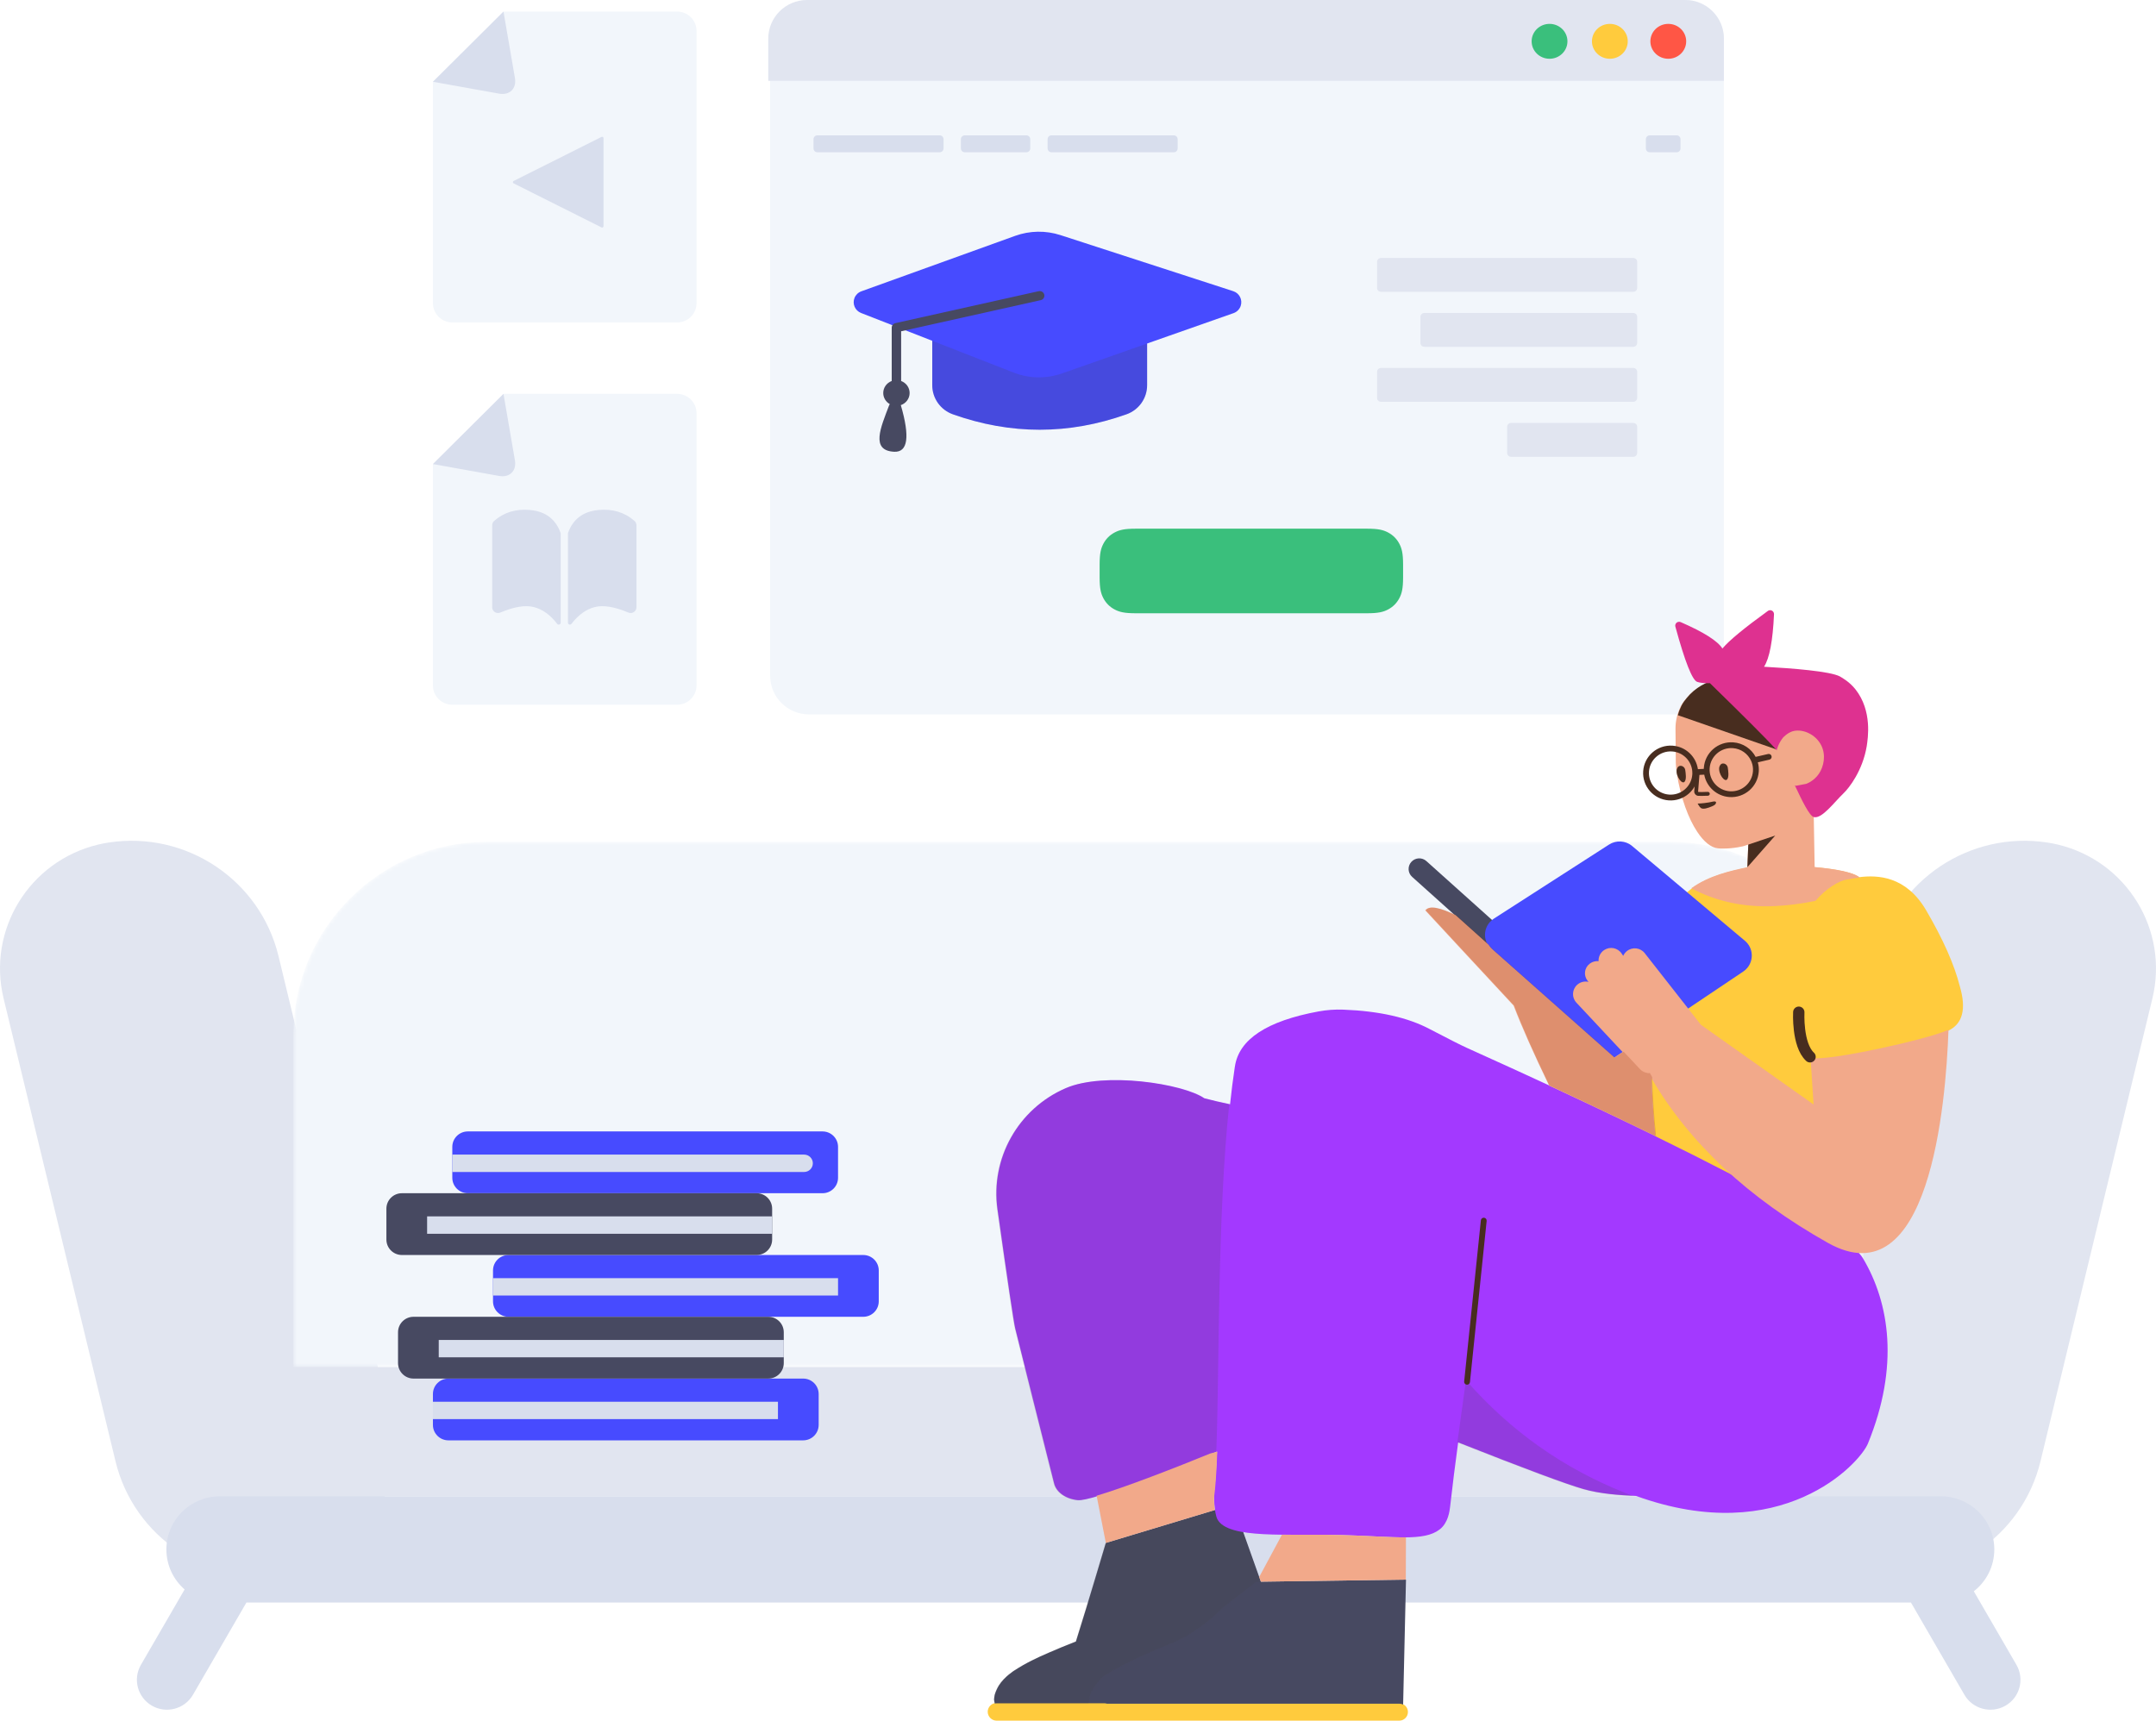 <svg width="570" height="455" viewBox="0 0 570 455" fill="none" xmlns="http://www.w3.org/2000/svg">
<path d="M213.86 0H445.51C451.171 0 455.76 4.572 455.76 10.211V178.696C455.76 184.335 451.171 188.907 445.51 188.907H213.86C208.2 188.907 203.611 184.335 203.611 178.696V10.211C203.611 4.572 208.2 0 213.86 0Z" fill="#F2F6FB"/>
<path d="M455.76 10.214C455.76 4.573 451.173 0 445.513 0H213.359C207.7 0 203.112 4.571 203.112 10.214V21.367H455.76V10.214Z" fill="#E1E5F0"/>
<path d="M441.059 15.54C438.445 15.54 436.325 13.474 436.325 10.927C436.325 8.379 438.445 6.313 441.059 6.313C443.674 6.313 445.793 8.379 445.793 10.927C445.793 13.474 443.674 15.54 441.059 15.54Z" fill="#FF5645"/>
<path d="M425.611 15.54C422.997 15.54 420.877 13.474 420.877 10.927C420.877 8.379 422.997 6.313 425.611 6.313C428.226 6.313 430.345 8.379 430.345 10.927C430.345 13.474 428.226 15.54 425.611 15.54Z" fill="#FFCB3D"/>
<path d="M409.665 15.54C407.051 15.54 404.931 13.474 404.931 10.927C404.931 8.379 407.051 6.313 409.665 6.313C412.28 6.313 414.399 8.379 414.399 10.927C414.399 13.474 412.28 15.54 409.665 15.54Z" fill="#3ABF7C"/>
<path d="M443.273 35.789H436.154C435.588 35.789 435.129 36.246 435.129 36.81V39.241C435.129 39.805 435.588 40.263 436.154 40.263H443.273C443.839 40.263 444.298 39.805 444.298 39.241V36.81C444.298 36.246 443.839 35.789 443.273 35.789ZM248.431 35.789H216.097C215.531 35.789 215.072 36.246 215.072 36.81V39.241C215.072 39.805 215.531 40.263 216.097 40.263H248.431C248.997 40.263 249.456 39.805 249.456 39.241V36.81C249.456 36.246 248.997 35.789 248.431 35.789ZM310.322 35.789H277.988C277.422 35.789 276.963 36.246 276.963 36.81V39.241C276.963 39.805 277.422 40.263 277.988 40.263H310.322C310.888 40.263 311.347 39.805 311.347 39.241V36.81C311.347 36.246 310.888 35.789 310.322 35.789ZM271.354 35.789H255.065C254.499 35.789 254.04 36.246 254.04 36.81V39.241C254.04 39.805 254.499 40.263 255.065 40.263H271.354C271.92 40.263 272.379 39.805 272.379 39.241V36.81C272.379 36.246 271.92 35.789 271.354 35.789Z" fill="#D8DEED"/>
<path d="M431.812 68.222H365.094C364.528 68.222 364.069 68.68 364.069 69.244V76.149C364.069 76.713 364.528 77.17 365.094 77.17H431.812C432.378 77.17 432.837 76.713 432.837 76.149V69.244C432.837 68.68 432.378 68.222 431.812 68.222ZM431.812 82.762H376.555C375.989 82.762 375.53 83.219 375.53 83.783V90.688C375.53 91.252 375.989 91.709 376.555 91.709H431.812C432.378 91.709 432.837 91.252 432.837 90.688V83.783C432.837 83.219 432.378 82.762 431.812 82.762ZM431.812 111.84H399.478C398.912 111.84 398.453 112.297 398.453 112.861V119.766C398.453 120.33 398.912 120.788 399.478 120.788H431.812C432.378 120.788 432.837 120.33 432.837 119.766V112.861C432.837 112.297 432.378 111.84 431.812 111.84ZM431.812 97.301H365.094C364.528 97.301 364.069 97.758 364.069 98.322V105.227C364.069 105.791 364.528 106.248 365.094 106.248H431.812C432.378 106.248 432.837 105.791 432.837 105.227V98.322C432.837 97.758 432.378 97.301 431.812 97.301Z" fill="#E1E5F0"/>
<path d="M361.419 139.8H300.243C297.21 139.8 295.902 140.155 294.649 140.823C293.396 141.49 292.413 142.47 291.743 143.718C291.073 144.966 290.717 146.269 290.717 149.291V152.677C290.717 155.699 291.073 157.002 291.743 158.25C292.413 159.498 293.396 160.478 294.649 161.145C295.902 161.813 297.21 162.168 300.243 162.168H361.419C364.452 162.168 365.761 161.813 367.013 161.145C368.266 160.478 369.249 159.498 369.919 158.25C370.589 157.002 370.946 155.699 370.946 152.677V149.291C370.946 146.269 370.589 144.966 369.919 143.718C369.249 142.47 368.266 141.49 367.013 140.823C365.761 140.155 364.452 139.8 361.419 139.8Z" fill="#3ABF7C"/>
<path d="M246.466 90.116V101.859C246.466 105.311 248.645 108.391 251.909 109.552C259.563 112.274 267.216 113.635 274.87 113.635C282.524 113.635 290.178 112.274 297.832 109.552C301.096 108.391 303.274 105.311 303.274 101.859V90.836L326.124 82.801C327.025 82.484 327.728 81.767 328.024 80.862C328.55 79.253 327.667 77.524 326.053 77L280.376 62.174C276.468 60.906 272.247 60.974 268.382 62.368L227.724 77.031C226.892 77.331 226.231 77.973 225.908 78.793C225.288 80.368 226.067 82.145 227.648 82.763L246.466 90.116Z" fill="#474BFF"/>
<path opacity="0.177" d="M246.466 90.116V101.859C246.466 105.312 248.645 108.391 251.909 109.552C259.563 112.274 267.216 113.636 274.87 113.636C282.524 113.636 290.178 112.274 297.832 109.552C301.096 108.391 303.274 105.312 303.274 101.859V90.837L280.825 98.731C276.646 100.201 272.075 100.122 267.949 98.51L246.466 90.116Z" fill="#444444"/>
<path d="M238.244 100.747V87.598L275.148 79.368C275.819 79.219 276.238 78.568 276.085 77.914C275.931 77.26 275.263 76.852 274.592 77.001L236.72 85.447C236.154 85.573 235.752 86.064 235.752 86.63V100.747C234.441 101.235 233.51 102.473 233.51 103.923C233.51 105.172 234.201 106.264 235.232 106.855C235.142 107.014 235.074 107.154 235.028 107.275C232.854 113.036 230.094 119.145 236.399 119.457C240.022 119.636 240.608 115.527 238.157 107.13C239.514 106.665 240.486 105.404 240.486 103.923C240.486 102.473 239.555 101.235 238.244 100.747Z" fill="#474961"/>
<path d="M184.151 8.167C184.151 5.348 181.855 3.063 179.027 3.063H133.11L114.455 21.622V80.158C114.455 82.978 116.754 85.264 119.58 85.264H179.026C181.856 85.264 184.151 82.979 184.151 80.16V8.167Z" fill="#F2F6FB"/>
<path d="M135.796 48.49L159.032 60.137C159.209 60.226 159.425 60.155 159.514 59.979C159.539 59.929 159.552 59.874 159.552 59.818V36.523C159.552 36.326 159.392 36.166 159.194 36.166C159.138 36.166 159.082 36.179 159.032 36.204L135.796 47.852C135.619 47.94 135.547 48.155 135.636 48.331C135.671 48.4 135.727 48.456 135.796 48.49Z" fill="#D8DEED"/>
<path d="M133.11 3.063L114.455 21.622L131.957 24.763C134.744 25.263 136.616 23.418 136.137 20.637L133.11 3.063Z" fill="#D8DEED"/>
<path d="M184.151 109.257C184.151 106.439 181.855 104.154 179.027 104.154H133.11L114.455 122.712V181.249C114.455 184.068 116.754 186.354 119.58 186.354H179.026C181.856 186.354 184.151 184.07 184.151 181.251V109.257Z" fill="#F2F6FB"/>
<path d="M133.11 104.154L114.455 122.712L131.957 125.853C134.744 126.353 136.616 124.509 136.137 121.728L133.11 104.154Z" fill="#D8DEED"/>
<path d="M168.264 160.573V138.898C168.264 138.457 168.074 138.038 167.742 137.748C165.127 135.456 161.934 134.495 158.162 134.865C154.136 135.26 151.467 137.295 150.154 140.971V164.665C150.154 164.947 150.384 165.175 150.667 165.175C150.827 165.175 150.978 165.101 151.075 164.974C152.884 162.609 154.935 161.129 157.226 160.535C159.491 159.949 162.457 160.431 166.126 161.983C166.907 162.314 167.81 161.951 168.142 161.172C168.223 160.983 168.264 160.779 168.264 160.573ZM130.122 160.573C130.122 160.779 130.164 160.983 130.244 161.172C130.576 161.951 131.479 162.314 132.26 161.983C135.929 160.431 138.896 159.949 141.16 160.535C143.452 161.129 145.502 162.609 147.312 164.974C147.409 165.101 147.559 165.175 147.719 165.175C148.002 165.175 148.232 164.947 148.232 164.665V140.971C146.92 137.295 144.251 135.26 140.224 134.865C136.453 134.495 133.259 135.456 130.644 137.748C130.312 138.038 130.122 138.457 130.122 138.898V160.573Z" fill="#D8DEED"/>
<path d="M470.104 361.476H99.896L73.632 252.828C68.766 232.696 49.222 219.641 28.68 222.8C27.753 222.942 26.832 223.123 25.92 223.342C7.753 227.701 -3.427 245.906 0.948 264.005L30.533 386.392C35.4 406.524 54.943 419.579 75.485 416.42C76.412 416.278 77.334 416.097 78.246 415.878C89.3 413.225 97.768 405.446 101.718 395.683H468.282C472.232 405.446 480.7 413.225 491.754 415.878C492.667 416.097 493.587 416.278 494.515 416.42C515.057 419.579 534.6 406.524 539.467 386.392L569.052 264.005C573.427 245.906 562.247 227.701 544.08 223.342C543.168 223.123 542.247 222.942 541.32 222.8C520.778 219.641 501.234 232.696 496.368 252.828L470.104 361.476Z" fill="#E1E5F0"/>
<mask id="mask0" mask-type="alpha" maskUnits="userSpaceOnUse" x="77" y="222" width="416" height="140">
<path d="M441.41 222.603H128.804C100.501 222.603 77.557 245.461 77.557 273.659V361.475H492.657V273.659C492.657 245.461 469.713 222.603 441.41 222.603Z" fill="white"/>
</mask>
<g mask="url(#mask0)">
<path d="M441.41 222.603H128.804C100.501 222.603 77.557 245.461 77.557 273.659V361.475H492.657V273.659C492.657 245.461 469.713 222.603 441.41 222.603Z" fill="#F2F6FB"/>
</g>
<path d="M505.214 423.764L519.344 448.147C521.537 451.932 526.395 453.228 530.195 451.043C533.994 448.858 535.295 444.018 533.102 440.233L521.833 420.787C525.129 418.217 527.248 414.217 527.248 409.723C527.248 401.969 520.938 395.683 513.155 395.683H58.082C50.299 395.683 43.989 401.969 43.989 409.723C43.989 413.941 45.856 417.725 48.811 420.298L37.259 440.233C35.066 444.018 36.367 448.858 40.166 451.043C43.966 453.228 48.824 451.932 51.017 448.147L65.147 423.764H505.214Z" fill="#D8DEED"/>
<path d="M292.603 450.405C292.388 450.338 292.161 450.303 291.927 450.303H263.485C262.204 450.303 261.127 451.375 261.127 452.651C261.127 453.928 262.204 455 263.485 455H287.926H369.921C371.195 455 372.227 453.971 372.227 452.702C372.227 451.433 371.195 450.405 369.921 450.405H292.603Z" fill="#FFCB3D"/>
<path d="M287.952 450.405H291.927C292.161 450.405 292.389 450.441 292.604 450.507H369.921C370.293 450.507 370.645 450.595 370.956 450.751L371.715 417.702L333.351 418.246L326.081 397.818L292.362 408C290.678 413.702 288.943 419.404 287.208 425.157C286.29 428.161 285.371 431.114 284.453 434.067C281.596 435.187 279.146 436.205 277.412 436.969C274.095 438.394 271.289 439.718 268.227 441.703C268.227 441.703 265.574 443.333 264.095 445.674C263.635 446.438 263.227 447.304 262.972 448.22C262.87 448.627 262.87 449.035 262.819 449.391C262.835 449.725 262.911 450.099 263.007 450.455C263.162 450.422 263.322 450.405 263.485 450.405H287.942C287.92 450.332 287.91 450.258 287.911 450.183C287.912 450.258 287.926 450.332 287.952 450.405Z" fill="#474961"/>
<path opacity="0.177" d="M287.861 450.405C287.826 450.289 287.82 450.17 287.845 450.047C287.896 449.639 287.896 449.231 287.999 448.873C288.614 446.423 290.561 444.38 291.688 443.308C293.994 441.827 296.301 440.5 298.812 439.326C307.882 434.833 310.496 434.884 316.441 430.851C318.9 429.166 321.155 427.277 323.256 425.132L332.074 418.291L333.279 418.274L325.999 397.818L292.28 408C290.596 413.702 288.862 419.404 287.127 425.157C286.208 428.161 285.29 431.114 284.372 434.067C281.514 435.187 279.065 436.205 277.33 436.969C274.014 438.394 271.208 439.718 268.146 441.703C268.146 441.703 265.493 443.332 264.013 445.674C263.554 446.438 263.146 447.304 262.891 448.22C262.789 448.627 262.789 449.035 262.738 449.391C262.754 449.731 262.832 450.111 262.931 450.473C263.109 450.428 263.295 450.405 263.485 450.405H287.861Z" fill="#444444"/>
<path d="M321.76 383.827C321.577 388.184 321.33 391.806 320.975 394.466C320.915 395.131 320.949 400.024 321.867 401.761C324.717 407.081 340.517 405.517 354.589 405.908C368.661 406.298 376.418 407.668 380.606 404.441C382.901 402.682 383.242 399.524 383.378 398.422C384.006 392.809 384.737 387.123 385.508 381.408C403.047 388.341 414.078 392.453 418.601 393.744C423.075 395.021 428.034 395.365 432.543 395.575C470.971 409.481 491.66 387.044 493.84 381.714C502.163 361.358 499.584 344.608 492.519 332.721C487.963 325.056 453.03 306.498 387.72 277.048C386.255 276.388 383.038 274.759 378.068 272.163C372.27 269.072 364.628 267.346 355.142 266.983C352.951 266.9 350.758 267.058 348.602 267.454C334.91 269.975 327.536 274.836 326.478 282.036C326.463 282.123 326.455 282.167 326.439 282.255C325.972 285.349 325.561 288.61 325.2 291.998C322.814 291.496 320.551 290.967 318.411 290.412C318.404 290.407 318.397 290.402 318.39 290.397C312.758 286.528 291.946 283.335 281.776 287.737C269.204 293.179 261.82 306.309 263.726 319.833H263.726C266.447 339.142 268.004 349.61 268.396 351.235C268.981 353.727 276.092 381.9 278.688 392.24C279.258 394.587 281.757 396.367 284.962 396.688C288.492 397.064 310.044 388.667 321.76 383.827Z" fill="#A339FF"/>
<path opacity="0.177" d="M321.563 383.906C322.423 361.749 321.803 321.791 324.987 292.023C322.637 291.527 320.407 291.005 318.296 290.458C318.289 290.453 318.282 290.448 318.275 290.443C312.643 286.574 291.831 283.38 281.661 287.783C269.089 293.225 261.705 306.355 263.611 319.879C266.332 339.188 267.889 349.655 268.281 351.281C268.867 353.772 275.977 381.945 278.573 392.285C279.143 394.632 281.642 396.413 284.847 396.734C288.369 397.108 309.83 388.752 321.563 383.906ZM385.3 381.417C402.894 388.372 413.956 392.496 418.486 393.789C422.754 395.008 427.462 395.377 431.801 395.59C431.061 395.317 430.315 395.031 429.561 394.731C413.181 388.201 399.183 378.279 387.568 364.964C386.813 370.449 386.038 375.946 385.3 381.417Z" fill="#444444"/>
<path d="M437.582 300.425C465.541 314.107 482.882 323.941 489.605 329.928L491.632 330.933C501.861 317.379 505.999 299.026 504.046 275.874C508.932 274.682 513.122 273.463 515.036 272.57C518.865 270.784 519.902 266.877 518.146 260.847C516.676 255.054 513.7 248.336 509.221 240.694C503.896 231.611 496.385 231.346 491.537 231.952C487.303 228.811 466.664 228.454 462.792 229.236C456.7 230.512 447.667 232.299 442.717 239.619C441.128 241.901 440.389 244.119 440.004 245.704C440.004 245.704 439.265 247.923 438.74 250.339C437.534 255.866 435.142 275.208 437.582 300.425Z" fill="#FFCB3D"/>
<path d="M377.109 227.7L428.142 273.478C429.299 274.516 429.392 276.292 428.35 277.444C427.309 278.597 425.527 278.69 424.37 277.652L373.337 231.874C372.18 230.836 372.087 229.06 373.129 227.908C374.17 226.755 375.952 226.662 377.109 227.7Z" fill="#474961"/>
<path d="M394.95 242.912L425.411 223.323C427.304 222.106 429.772 222.263 431.495 223.71L461.317 248.771C463.481 250.589 463.755 253.81 461.93 255.966C461.625 256.327 461.27 256.644 460.877 256.908L426.73 279.834L394.317 251.011C392.205 249.133 392.021 245.906 393.906 243.802C394.212 243.46 394.563 243.161 394.95 242.912Z" fill="#474BFF"/>
<path d="M479.056 210.587C480.589 208.609 481.962 206.749 482.691 205.219C483.772 202.992 483.209 196.496 481.165 193.905C479.121 191.314 462.912 179.329 462.708 179.314C460.98 179.04 451.248 177.902 445.731 184.785C445.228 185.364 444.772 185.998 444.357 186.788C443.458 188.619 442.957 190.631 442.967 192.679L443.047 201.795C443.085 202.719 443.174 203.646 443.317 204.526C444.35 211.047 446.384 216.46 448.708 219.949C450.424 222.576 452.369 224.145 454.155 224.32C454.662 224.407 457.427 224.548 460.715 223.805C460.93 223.75 460.873 223.796 462.211 223.323L461.937 229.33C457.501 230.255 451.757 231.53 447.136 234.886C453.733 238.383 461.038 239.957 469.053 239.607C472.5 239.456 476.135 238.996 479.958 238.225C482.795 234.879 486.251 232.909 488.181 232.591C489.061 232.447 490.253 232.206 491.65 232.046C491.625 232.026 491.601 232.005 491.576 231.984C489.89 230.601 485.045 229.742 479.755 229.275L479.426 210.471L479.056 210.587ZM435.829 283.757C435.71 283.757 435.591 283.75 435.473 283.737C435.588 283.742 435.702 283.741 435.816 283.735C435.82 283.743 435.825 283.75 435.829 283.757ZM428.974 278.177L426.8 279.618L424.781 277.828C424.715 277.779 424.65 277.726 424.587 277.669L423.38 276.587L394.549 251.027C394.148 250.672 393.816 250.268 393.554 249.831L384.836 242.01C380.887 240.066 377.824 239.298 376.802 240.73C376.802 240.73 392.086 257.243 400.159 265.911C402.271 271.426 405.401 278.479 409.55 287.071C419.884 291.885 429.257 296.35 437.667 300.466C437.125 295.085 436.807 289.968 436.653 285.191C446.693 302.326 462.213 316.805 483.212 328.63C510.066 343.753 514.443 292.195 515.14 272.291C515.041 272.34 514.941 272.387 514.838 272.433C509.331 274.889 483.791 280.551 479.059 279.785C478.923 279.769 478.792 279.737 478.665 279.691L479.47 292.06L449.674 270.976C449.668 270.968 449.662 270.96 449.656 270.952L434.827 252.043C433.695 250.598 431.601 250.342 430.151 251.471C429.697 251.824 429.36 252.272 429.146 252.764L428.717 252.13C427.688 250.611 425.618 250.21 424.093 251.235C423.087 251.911 422.57 253.038 422.629 254.163C421.829 254.086 420.999 254.296 420.307 254.816L420.298 254.823C418.892 255.878 418.611 257.869 419.671 259.27C419.699 259.307 419.728 259.344 419.757 259.38L419.975 259.643C418.927 259.395 417.778 259.658 416.931 260.445C415.585 261.695 415.512 263.795 416.767 265.135L428.974 278.177ZM319.975 384.347C310.979 388.031 297.501 393.287 289.924 395.518L292.361 408L321.172 399.299C320.949 397.781 320.958 396.244 320.995 395.828C321.318 393.405 321.547 390.161 321.716 386.274C321.743 385.51 321.773 384.712 321.807 383.881L319.975 384.347ZM371.702 406.51C367.475 406.572 361.924 406.111 354.589 405.908C349.353 405.762 343.878 405.888 338.92 405.828L332.908 417.002L333.351 418.246L371.667 417.702L371.702 406.51Z" fill="#F2A98A"/>
<path opacity="0.2" d="M436.797 284.814C436.593 284.461 436.391 284.107 436.191 283.752C435.238 283.805 434.27 283.452 433.568 282.702L429.255 278.094L426.957 279.618L424.938 277.828C424.871 277.779 424.807 277.726 424.744 277.669L423.537 276.587L394.706 251.027C394.304 250.672 393.972 250.267 393.711 249.831L384.992 242.01C381.044 240.066 377.981 239.298 376.958 240.73C376.958 240.73 392.229 257.228 400.304 265.899C402.413 271.443 405.538 278.554 409.612 287.027C419.984 291.857 429.388 296.337 437.823 300.466C437.268 294.943 436.947 289.698 436.797 284.814Z" fill="#8C2A00"/>
<path d="M462.21 223.34L469.339 220.939L461.968 229.316L462.21 223.34Z" fill="#482D1F"/>
<path d="M454.076 179.553C451.213 180.283 448.204 181.757 445.918 184.609C445.415 185.188 444.96 185.822 444.545 186.612C444.148 187.419 443.829 188.261 443.598 189.127L469.557 198.146L466.227 180.724C461.261 180.004 457.211 179.613 454.076 179.553Z" fill="#482D1F"/>
<path d="M452.067 180.649C461.157 189.517 466.945 195.31 469.432 198.03C469.524 198.162 469.616 198.299 469.709 198.439C469.819 197.977 470.246 196.472 471.418 195.019C471.527 194.925 472.475 193.865 473.843 193.397C476.31 192.648 479.405 193.938 480.989 196.249C482.672 198.618 482.461 201.623 481.329 203.848C480.197 206.072 478.23 207.01 477.544 207.269L474.785 207.793L474.506 207.667C476.535 211.943 478.384 215.792 479.568 216.07C481.72 216.577 485.039 211.998 487.382 209.78C488.871 208.37 492.449 203.758 493.519 197.335C493.837 195.21 495.018 188.003 490.576 182.326C489.025 180.353 487.184 179.321 486.427 178.872C483.852 177.505 473.966 176.724 466.37 176.31C467.817 174.076 468.697 169.448 469.009 162.425C469.02 162.194 468.951 161.967 468.814 161.78C468.482 161.324 467.841 161.223 467.383 161.554C461.09 166.112 457.085 169.423 455.368 171.488C454.108 169.489 450.43 167.161 444.334 164.503C444.119 164.409 443.88 164.392 443.654 164.453C443.108 164.601 442.785 165.162 442.934 165.706C445.462 174.974 447.386 179.842 448.705 180.312C449.43 180.57 450.551 180.682 452.067 180.649Z" fill="#DE3190"/>
<path d="M445.536 203.574C445.425 202.952 444.844 202.451 444.224 202.51C443.811 202.532 443.483 202.817 443.279 203.519C443.001 205.291 444.786 207.667 445.424 206.637C445.879 206.003 445.676 204.505 445.536 203.574ZM456.785 202.957C456.674 202.335 456.093 201.834 455.472 201.893C455.06 201.915 454.732 202.199 454.528 202.902C454.25 204.674 456.035 207.05 456.672 206.02C457.128 205.386 456.925 203.888 456.785 202.957Z" fill="#482D1F"/>
<path d="M449.349 204.235L448.94 209.325C448.939 209.344 449.011 209.427 449.035 209.429C449.315 209.448 449.602 209.45 450.051 209.438C450.139 209.435 450.23 209.433 450.361 209.429C450.527 209.423 450.617 209.42 450.704 209.418C451.001 209.409 451.248 209.403 451.51 209.398C451.793 209.393 452.027 209.618 452.031 209.9C452.036 210.182 451.811 210.414 451.528 210.419C451.27 210.423 451.028 210.43 450.735 210.438C450.649 210.441 450.559 210.444 450.393 210.449C450.261 210.453 450.168 210.456 450.079 210.458C449.599 210.471 449.283 210.469 448.964 210.447C448.375 210.406 447.877 209.835 447.918 209.248L448.327 204.154C448.349 203.873 448.596 203.663 448.879 203.685C449.161 203.708 449.371 203.954 449.349 204.235Z" fill="#482D1F"/>
<path d="M452.305 213.341C452.674 213.214 453.572 212.867 453.659 212.361C453.666 212.259 453.728 212.11 453.629 212.052C453.391 211.779 452.76 211.991 451.822 212.182C450.157 212.475 448.821 212.485 448.821 212.485C448.821 212.485 449.275 213.335 449.567 213.56C450.138 214.214 451.776 213.56 452.305 213.341Z" fill="#482D1F"/>
<path d="M464.731 201.581L467.791 200.875C468.204 200.779 468.462 200.368 468.366 199.956C468.27 199.544 467.857 199.287 467.444 199.382L464.153 200.142C463.015 198.005 460.829 196.482 458.228 196.301C454.219 196.022 450.741 199.033 450.461 203.028C450.454 203.123 450.449 203.218 450.447 203.313L448.888 203.394C448.42 200.078 445.678 197.423 442.19 197.18C438.18 196.901 434.703 199.912 434.423 203.906C434.142 207.901 437.165 211.365 441.174 211.644C445.181 211.924 448.657 208.916 448.941 204.925L450.561 204.841C451.144 208.021 453.826 210.53 457.213 210.766C461.222 211.045 464.699 208.033 464.98 204.039C465.039 203.187 464.949 202.359 464.731 201.581ZM463.081 201.486C463.372 202.242 463.506 203.071 463.446 203.932C463.225 207.083 460.482 209.458 457.32 209.238C454.158 209.018 451.774 206.285 451.995 203.135C452.216 199.984 454.959 197.609 458.121 197.829C460.292 197.98 462.096 199.316 462.943 201.158C462.945 201.174 462.948 201.19 462.952 201.206C462.976 201.31 463.021 201.405 463.081 201.486ZM447.422 204.376C447.423 204.52 447.418 204.665 447.408 204.811C447.186 207.962 444.444 210.337 441.282 210.117C438.119 209.896 435.735 207.164 435.956 204.013C436.177 200.863 438.92 198.488 442.082 198.708C444.993 198.911 447.245 201.243 447.412 204.07C447.403 204.124 447.399 204.181 447.402 204.239C447.405 204.286 447.411 204.332 447.422 204.376Z" fill="#482D1F"/>
<path d="M387.093 365.318L391.511 322.686C391.554 322.266 391.932 321.96 392.354 322.003C392.776 322.047 393.083 322.423 393.04 322.844L388.622 365.475C388.579 365.896 388.201 366.202 387.779 366.158C387.356 366.115 387.049 365.739 387.093 365.318Z" fill="#482D1F"/>
<path d="M475.559 267.665C475.559 267.665 475.101 276.282 478.534 279.45" stroke="#482D1F" stroke-width="3" stroke-linecap="round" stroke-linejoin="round"/>
<path d="M212.337 364.539H118.555C116.291 364.539 114.455 366.367 114.455 368.623V376.792C114.455 379.048 116.291 380.877 118.555 380.877H212.337C214.601 380.877 216.437 379.048 216.437 376.792V368.623C216.437 366.367 214.601 364.539 212.337 364.539ZM217.462 299.187H123.68C121.416 299.187 119.58 301.016 119.58 303.272V311.441C119.58 313.697 121.416 315.525 123.68 315.525H217.462C219.726 315.525 221.561 313.697 221.561 311.441V303.272C221.561 301.016 219.726 299.187 217.462 299.187ZM228.223 331.863H134.442C132.177 331.863 130.342 333.692 130.342 335.948V344.116C130.342 346.372 132.177 348.201 134.442 348.201H228.223C230.488 348.201 232.323 346.372 232.323 344.116V335.948C232.323 333.692 230.488 331.863 228.223 331.863Z" fill="#474BFF"/>
<path d="M203.113 348.201H109.331C107.066 348.201 105.231 350.03 105.231 352.285V360.454C105.231 362.71 107.066 364.539 109.331 364.539H203.113C205.377 364.539 207.212 362.71 207.212 360.454V352.285C207.212 350.03 205.377 348.201 203.113 348.201ZM200.038 315.525H106.256C103.992 315.525 102.156 317.354 102.156 319.61V327.779C102.156 330.034 103.992 331.863 106.256 331.863H200.038C202.302 331.863 204.138 330.034 204.138 327.779V319.61C204.138 317.354 202.302 315.525 200.038 315.525Z" fill="#474961"/>
<path d="M212.593 305.314H119.58V309.909H212.593C213.867 309.909 214.899 308.881 214.899 307.612C214.899 306.343 213.867 305.314 212.593 305.314ZM204.138 321.652H112.918V326.247H204.138V321.652ZM221.562 337.99H130.342V342.585H221.562V337.99ZM207.212 354.328H115.993V358.923H207.212V354.328ZM205.675 370.666H114.455V375.261H205.675V370.666Z" fill="#D8DEED"/>
</svg>
